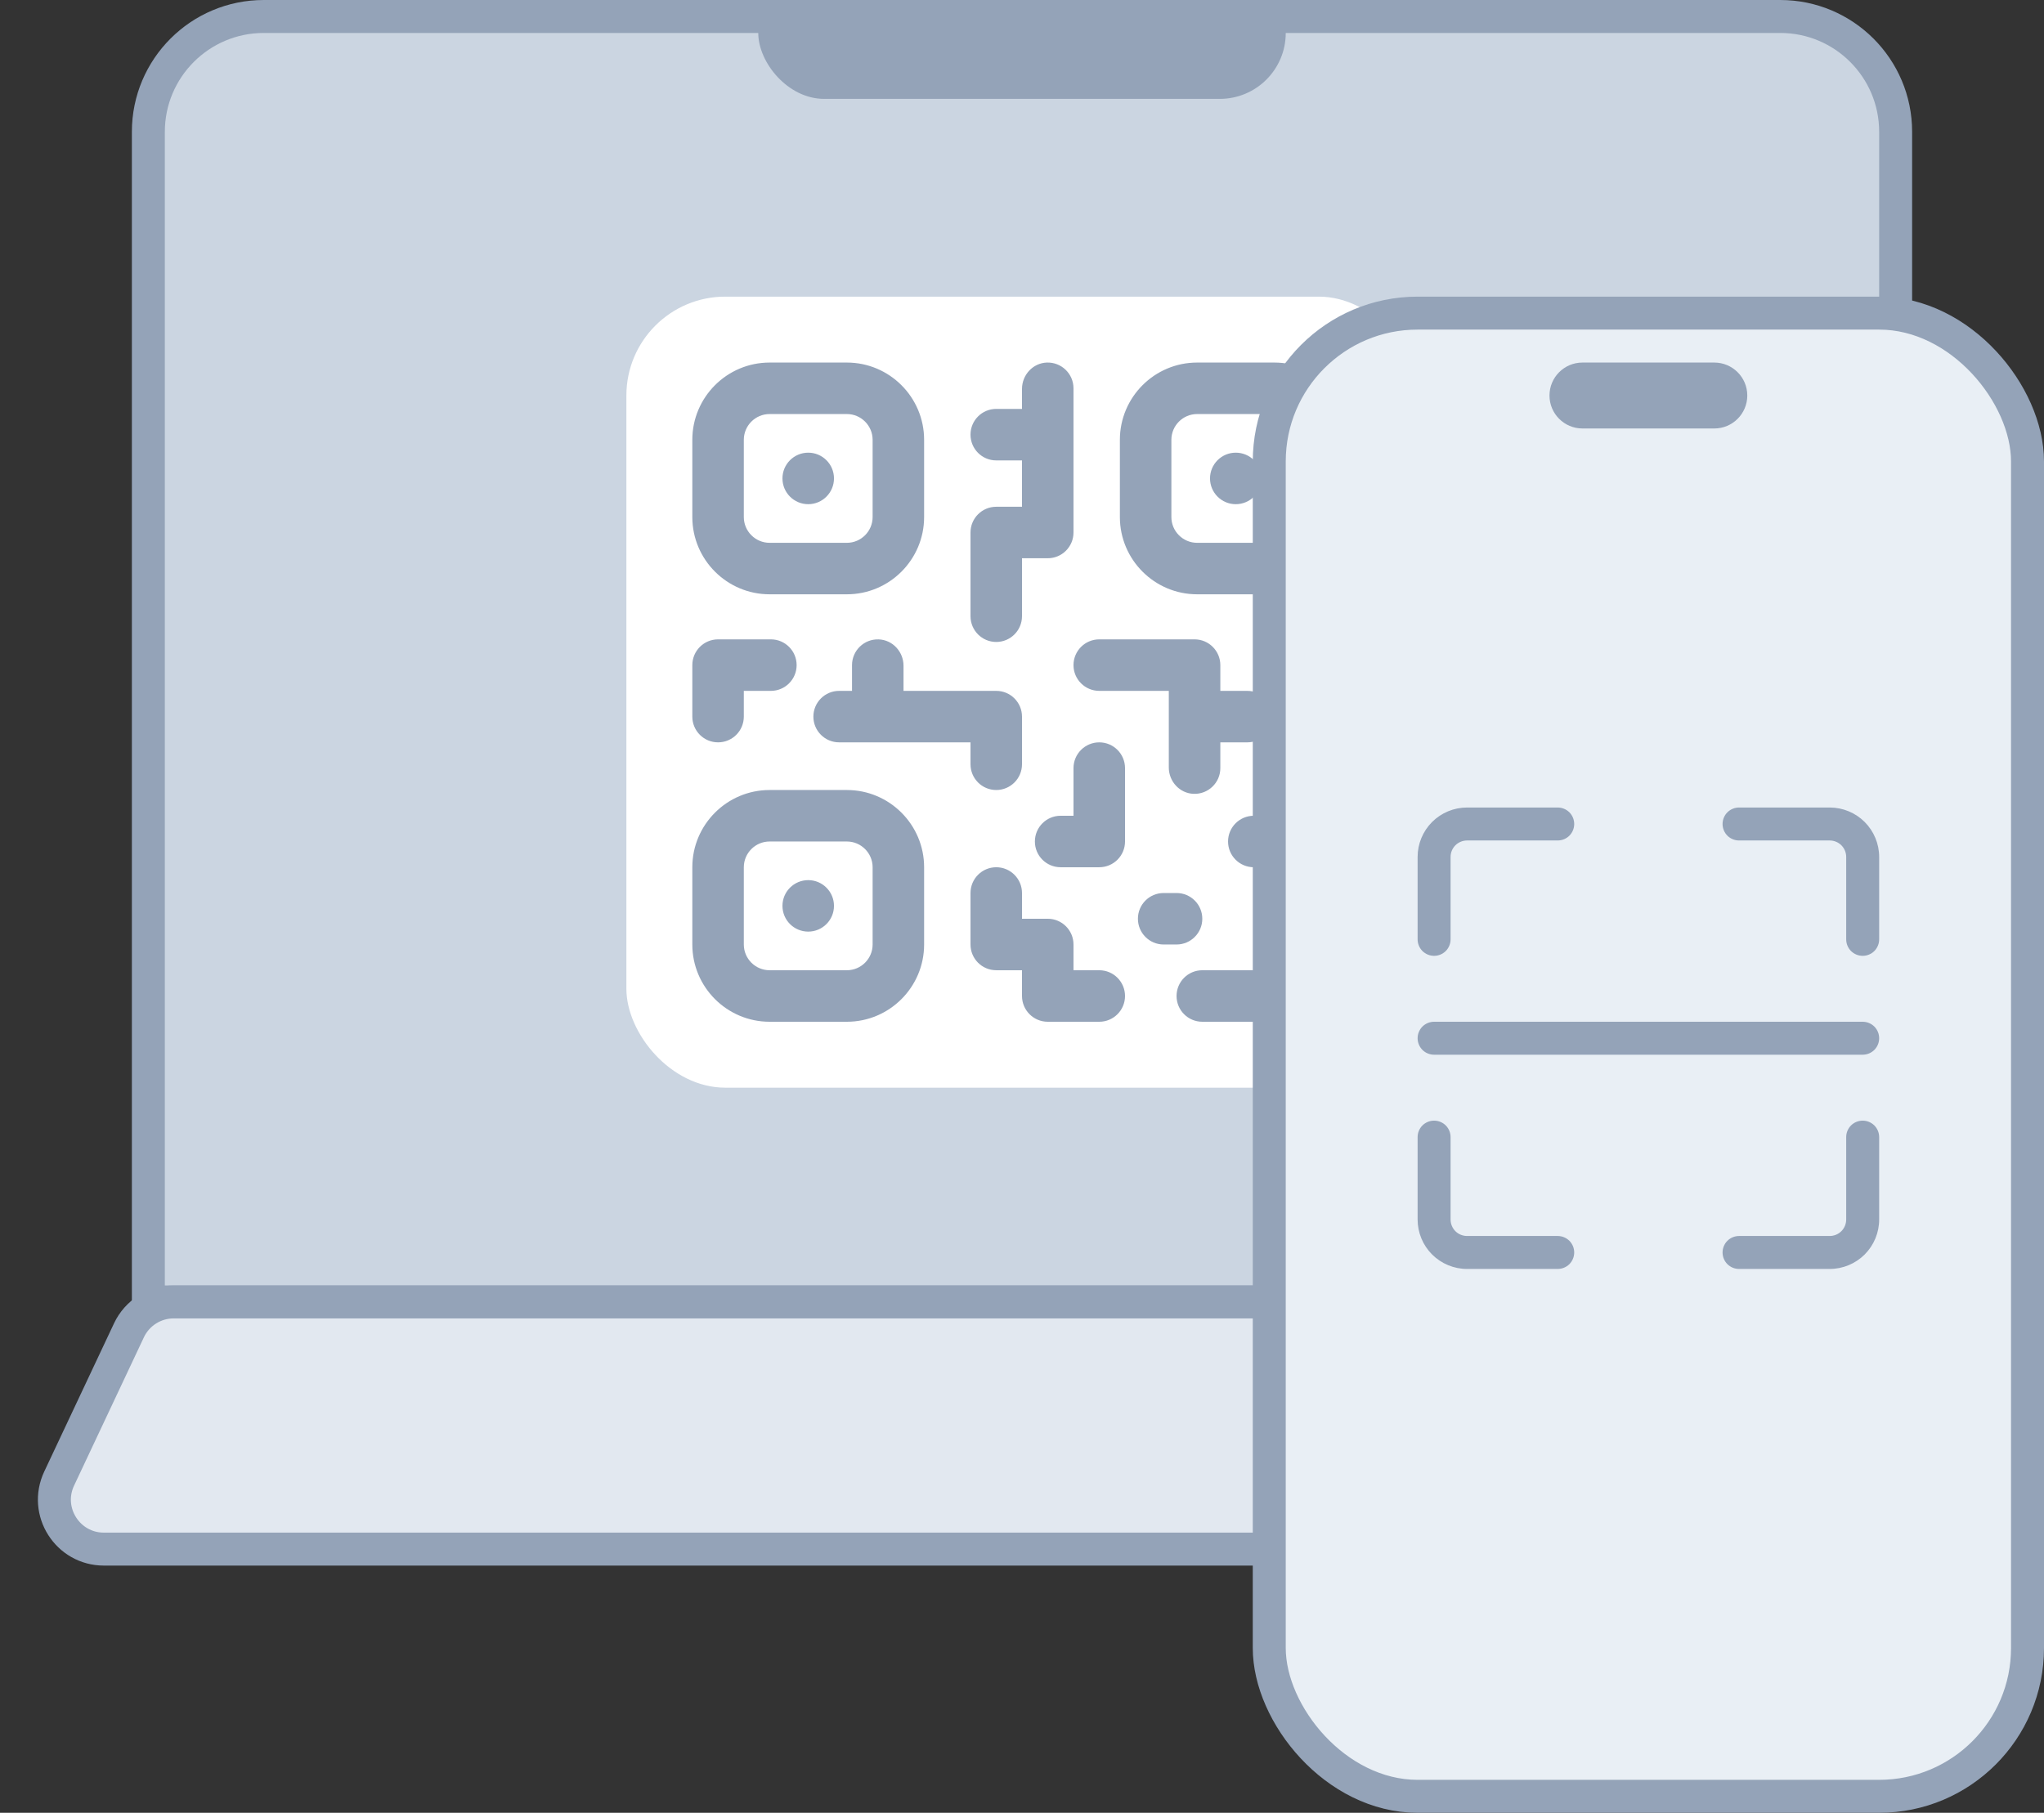 <svg viewBox="0 0 62 55" fill="none" xmlns="http://www.w3.org/2000/svg">
<rect x="0" y="0" width="62" height="55" fill="#333333" stroke="none"/>
<g clip-path="url(#clip0_2414_5730)">
<path d="M4.5 4C4.5 2.067 6.067 0.5 8 0.5H54C55.933 0.5 57.5 2.067 57.5 4V39.5H4.5V4Z" fill="#CBD5E1" stroke="#94A3B8"/>
<path d="M3.912 40.361C4.159 39.836 4.688 39.5 5.269 39.5H56.731C57.312 39.5 57.841 39.836 58.088 40.361L60.206 44.861C60.674 45.856 59.948 47 58.848 47H3.152C2.052 47 1.326 45.856 1.794 44.861L3.912 40.361Z" fill="#E2E8F0" stroke="#94A3B8"/>
<rect x="23" y="-3" width="16" height="6" rx="2" fill="#94A3B8"/>
<rect x="19" y="9" width="24" height="24" rx="3" fill="white"/>
<path d="M41 23.305V25.531C41 25.963 40.65 26.312 40.219 26.312H38.031C37.6 26.312 37.25 25.963 37.25 25.531C37.25 25.1 37.6 24.75 38.031 24.75H39.438V23.305C39.438 22.873 39.787 22.523 40.219 22.523C40.65 22.523 41 22.873 41 23.305ZM30.219 19.477C30.65 19.477 31 19.127 31 18.695V16.937H31.781C32.213 16.937 32.562 16.588 32.562 16.156V11.781C32.562 11.34 32.197 10.985 31.753 11C31.329 11.015 31 11.376 31 11.8V12.406H30.219C29.787 12.406 29.438 12.756 29.438 13.187C29.438 13.619 29.787 13.969 30.219 13.969H31V15.375H30.219C29.787 15.375 29.438 15.725 29.438 16.156V18.695C29.438 19.127 29.787 19.477 30.219 19.477ZM21.781 22.523C22.213 22.523 22.562 22.174 22.562 21.742V20.961H23.383C23.814 20.961 24.164 20.611 24.164 20.18C24.164 19.748 23.814 19.398 23.383 19.398H21.781C21.35 19.398 21 19.748 21 20.18V21.742C21 22.174 21.35 22.523 21.781 22.523ZM33.344 20.961H35.453V23.286C35.453 23.71 35.783 24.07 36.206 24.085C36.65 24.101 37.016 23.746 37.016 23.305V22.523H37.836C38.267 22.523 38.617 22.174 38.617 21.742C38.617 21.311 38.267 20.961 37.836 20.961H37.016V20.18C37.016 19.748 36.666 19.398 36.234 19.398H33.344C32.912 19.398 32.562 19.748 32.562 20.18C32.562 20.611 32.912 20.961 33.344 20.961ZM40.219 19.398C39.787 19.398 39.438 19.748 39.438 20.18C39.438 20.611 39.787 20.961 40.219 20.961C40.65 20.961 41 20.611 41 20.18C41 19.748 40.65 19.398 40.219 19.398ZM33.344 22.523C32.912 22.523 32.562 22.873 32.562 23.305V24.75H32.172C31.74 24.75 31.391 25.1 31.391 25.531C31.391 25.963 31.74 26.312 32.172 26.312H33.344C33.775 26.312 34.125 25.963 34.125 25.531V23.305C34.125 22.873 33.775 22.523 33.344 22.523ZM33.344 29.437H32.562V28.656C32.562 28.225 32.213 27.875 31.781 27.875H31V27.094C31 26.662 30.65 26.312 30.219 26.312C29.787 26.312 29.438 26.662 29.438 27.094V28.656C29.438 29.088 29.787 29.437 30.219 29.437H31V30.219C31 30.65 31.35 31 31.781 31H33.344C33.775 31 34.125 30.65 34.125 30.219C34.125 29.787 33.775 29.437 33.344 29.437ZM36.469 27.875C36.469 27.443 36.119 27.094 35.688 27.094H35.297C34.865 27.094 34.516 27.443 34.516 27.875C34.516 28.306 34.865 28.656 35.297 28.656H35.688C36.119 28.656 36.469 28.306 36.469 27.875ZM40.219 29.437H39.594V28.656C39.594 28.225 39.244 27.875 38.812 27.875C38.381 27.875 38.031 28.225 38.031 28.656V29.437H36.469C36.037 29.437 35.688 29.787 35.688 30.219C35.688 30.65 36.037 31 36.469 31H40.219C40.65 31 41 30.65 41 30.219C41 29.787 40.65 29.437 40.219 29.437ZM30.219 23.969C30.65 23.969 31 23.619 31 23.187V21.742C31 21.311 30.65 20.961 30.219 20.961H27.406V20.198C27.406 19.775 27.077 19.414 26.654 19.399C26.209 19.383 25.844 19.739 25.844 20.18V20.961H25.453C25.022 20.961 24.672 21.311 24.672 21.742C24.672 22.174 25.022 22.523 25.453 22.523H29.438V23.187C29.438 23.619 29.787 23.969 30.219 23.969ZM21 15.687V13.344C21 12.051 22.051 11 23.344 11H25.688C26.98 11 28.031 12.051 28.031 13.344V15.687C28.031 16.98 26.98 18.031 25.688 18.031H23.344C22.051 18.031 21 16.98 21 15.687ZM22.562 15.687C22.562 16.118 22.913 16.469 23.344 16.469H25.688C26.118 16.469 26.469 16.118 26.469 15.687V13.344C26.469 12.913 26.118 12.562 25.688 12.562H23.344C22.913 12.562 22.562 12.913 22.562 13.344V15.687ZM24.516 15.297C24.947 15.297 25.297 14.947 25.297 14.515C25.297 14.084 24.947 13.734 24.516 13.734C24.084 13.734 23.734 14.084 23.734 14.515C23.734 14.947 24.084 15.297 24.516 15.297ZM41 13.344V15.687C41 16.98 39.949 18.031 38.656 18.031H36.312C35.02 18.031 33.969 16.98 33.969 15.687V13.344C33.969 12.051 35.02 11 36.312 11H38.656C39.949 11 41 12.051 41 13.344ZM39.438 13.344C39.438 12.913 39.087 12.562 38.656 12.562H36.312C35.882 12.562 35.531 12.913 35.531 13.344V15.687C35.531 16.118 35.882 16.469 36.312 16.469H38.656C39.087 16.469 39.438 16.118 39.438 15.687V13.344ZM37.484 13.734C37.053 13.734 36.703 14.084 36.703 14.515C36.703 14.947 37.053 15.297 37.484 15.297C37.916 15.297 38.266 14.947 38.266 14.515C38.266 14.084 37.916 13.734 37.484 13.734ZM28.031 26.312V28.656C28.031 29.949 26.98 31 25.688 31H23.344C22.051 31 21 29.949 21 28.656V26.312C21 25.02 22.051 23.969 23.344 23.969H25.688C26.98 23.969 28.031 25.02 28.031 26.312ZM26.469 26.312C26.469 25.882 26.118 25.531 25.688 25.531H23.344C22.913 25.531 22.562 25.882 22.562 26.312V28.656C22.562 29.087 22.913 29.437 23.344 29.437H25.688C26.118 29.437 26.469 29.087 26.469 28.656V26.312ZM24.516 26.703C24.084 26.703 23.734 27.053 23.734 27.484C23.734 27.916 24.084 28.265 24.516 28.265C24.947 28.265 25.297 27.916 25.297 27.484C25.297 27.053 24.947 26.703 24.516 26.703Z" fill="#94A3B8"/>
<rect x="38.5" y="9.5" width="23" height="45" rx="4.5" fill="#E9EFF5"/>
<rect x="38.5" y="9.5" width="23" height="45" rx="4.5" stroke="#94A3B8"/>
<path d="M47 12C47 11.448 47.448 11 48 11H52C52.552 11 53 11.448 53 12C53 12.552 52.552 13 52 13H48C47.448 13 47 12.552 47 12Z" fill="#94A3B8"/>
<path d="M43.5 29C43.633 29 43.76 28.947 43.854 28.854C43.947 28.76 44 28.633 44 28.5V26C44 25.867 44.053 25.74 44.146 25.646C44.24 25.553 44.367 25.5 44.5 25.5H47.25C47.383 25.5 47.51 25.447 47.604 25.354C47.697 25.26 47.75 25.133 47.75 25C47.75 24.867 47.697 24.74 47.604 24.646C47.51 24.553 47.383 24.5 47.25 24.5H44.5C44.102 24.5 43.721 24.658 43.439 24.939C43.158 25.221 43 25.602 43 26V28.5C43 28.633 43.053 28.76 43.146 28.854C43.24 28.947 43.367 29 43.5 29Z" fill="#94A3B8"/>
<path d="M55.5 24.5H52.75C52.617 24.5 52.49 24.553 52.396 24.646C52.303 24.74 52.25 24.867 52.25 25C52.25 25.133 52.303 25.26 52.396 25.354C52.49 25.447 52.617 25.5 52.75 25.5H55.5C55.633 25.5 55.76 25.553 55.854 25.646C55.947 25.74 56 25.867 56 26V28.5C56 28.633 56.053 28.76 56.146 28.854C56.24 28.947 56.367 29 56.5 29C56.633 29 56.76 28.947 56.854 28.854C56.947 28.76 57 28.633 57 28.5V26C57 25.602 56.842 25.221 56.561 24.939C56.279 24.658 55.898 24.5 55.5 24.5Z" fill="#94A3B8"/>
<path d="M56.5 34C56.367 34 56.24 34.053 56.146 34.146C56.053 34.24 56 34.367 56 34.5V37C56 37.133 55.947 37.26 55.854 37.354C55.76 37.447 55.633 37.5 55.5 37.5H52.75C52.617 37.5 52.49 37.553 52.396 37.646C52.303 37.74 52.25 37.867 52.25 38C52.25 38.133 52.303 38.26 52.396 38.354C52.49 38.447 52.617 38.5 52.75 38.5H55.5C55.898 38.5 56.279 38.342 56.561 38.061C56.842 37.779 57 37.398 57 37V34.5C57 34.367 56.947 34.24 56.854 34.146C56.76 34.053 56.633 34 56.5 34Z" fill="#94A3B8"/>
<path d="M47.25 37.5H44.5C44.367 37.5 44.24 37.447 44.146 37.354C44.053 37.26 44 37.133 44 37V34.5C44 34.367 43.947 34.24 43.854 34.146C43.76 34.053 43.633 34 43.5 34C43.367 34 43.24 34.053 43.146 34.146C43.053 34.24 43 34.367 43 34.5V37C43 37.398 43.158 37.779 43.439 38.061C43.721 38.342 44.102 38.5 44.5 38.5H47.25C47.383 38.5 47.51 38.447 47.604 38.354C47.697 38.26 47.75 38.133 47.75 38C47.75 37.867 47.697 37.74 47.604 37.646C47.51 37.553 47.383 37.5 47.25 37.5Z" fill="#94A3B8"/>
<path d="M56.5 31H43.5C43.367 31 43.24 31.053 43.146 31.146C43.053 31.24 43 31.367 43 31.5C43 31.633 43.053 31.76 43.146 31.854C43.24 31.947 43.367 32 43.5 32H56.5C56.633 32 56.76 31.947 56.854 31.854C56.947 31.76 57 31.633 57 31.5C57 31.367 56.947 31.24 56.854 31.146C56.76 31.053 56.633 31 56.5 31Z" fill="#94A3B8"/>
</g>
<defs>
<clipPath id="clip0_2414_5730">
<rect width="62" height="55" fill="white"/>
</clipPath>
</defs>
</svg>
